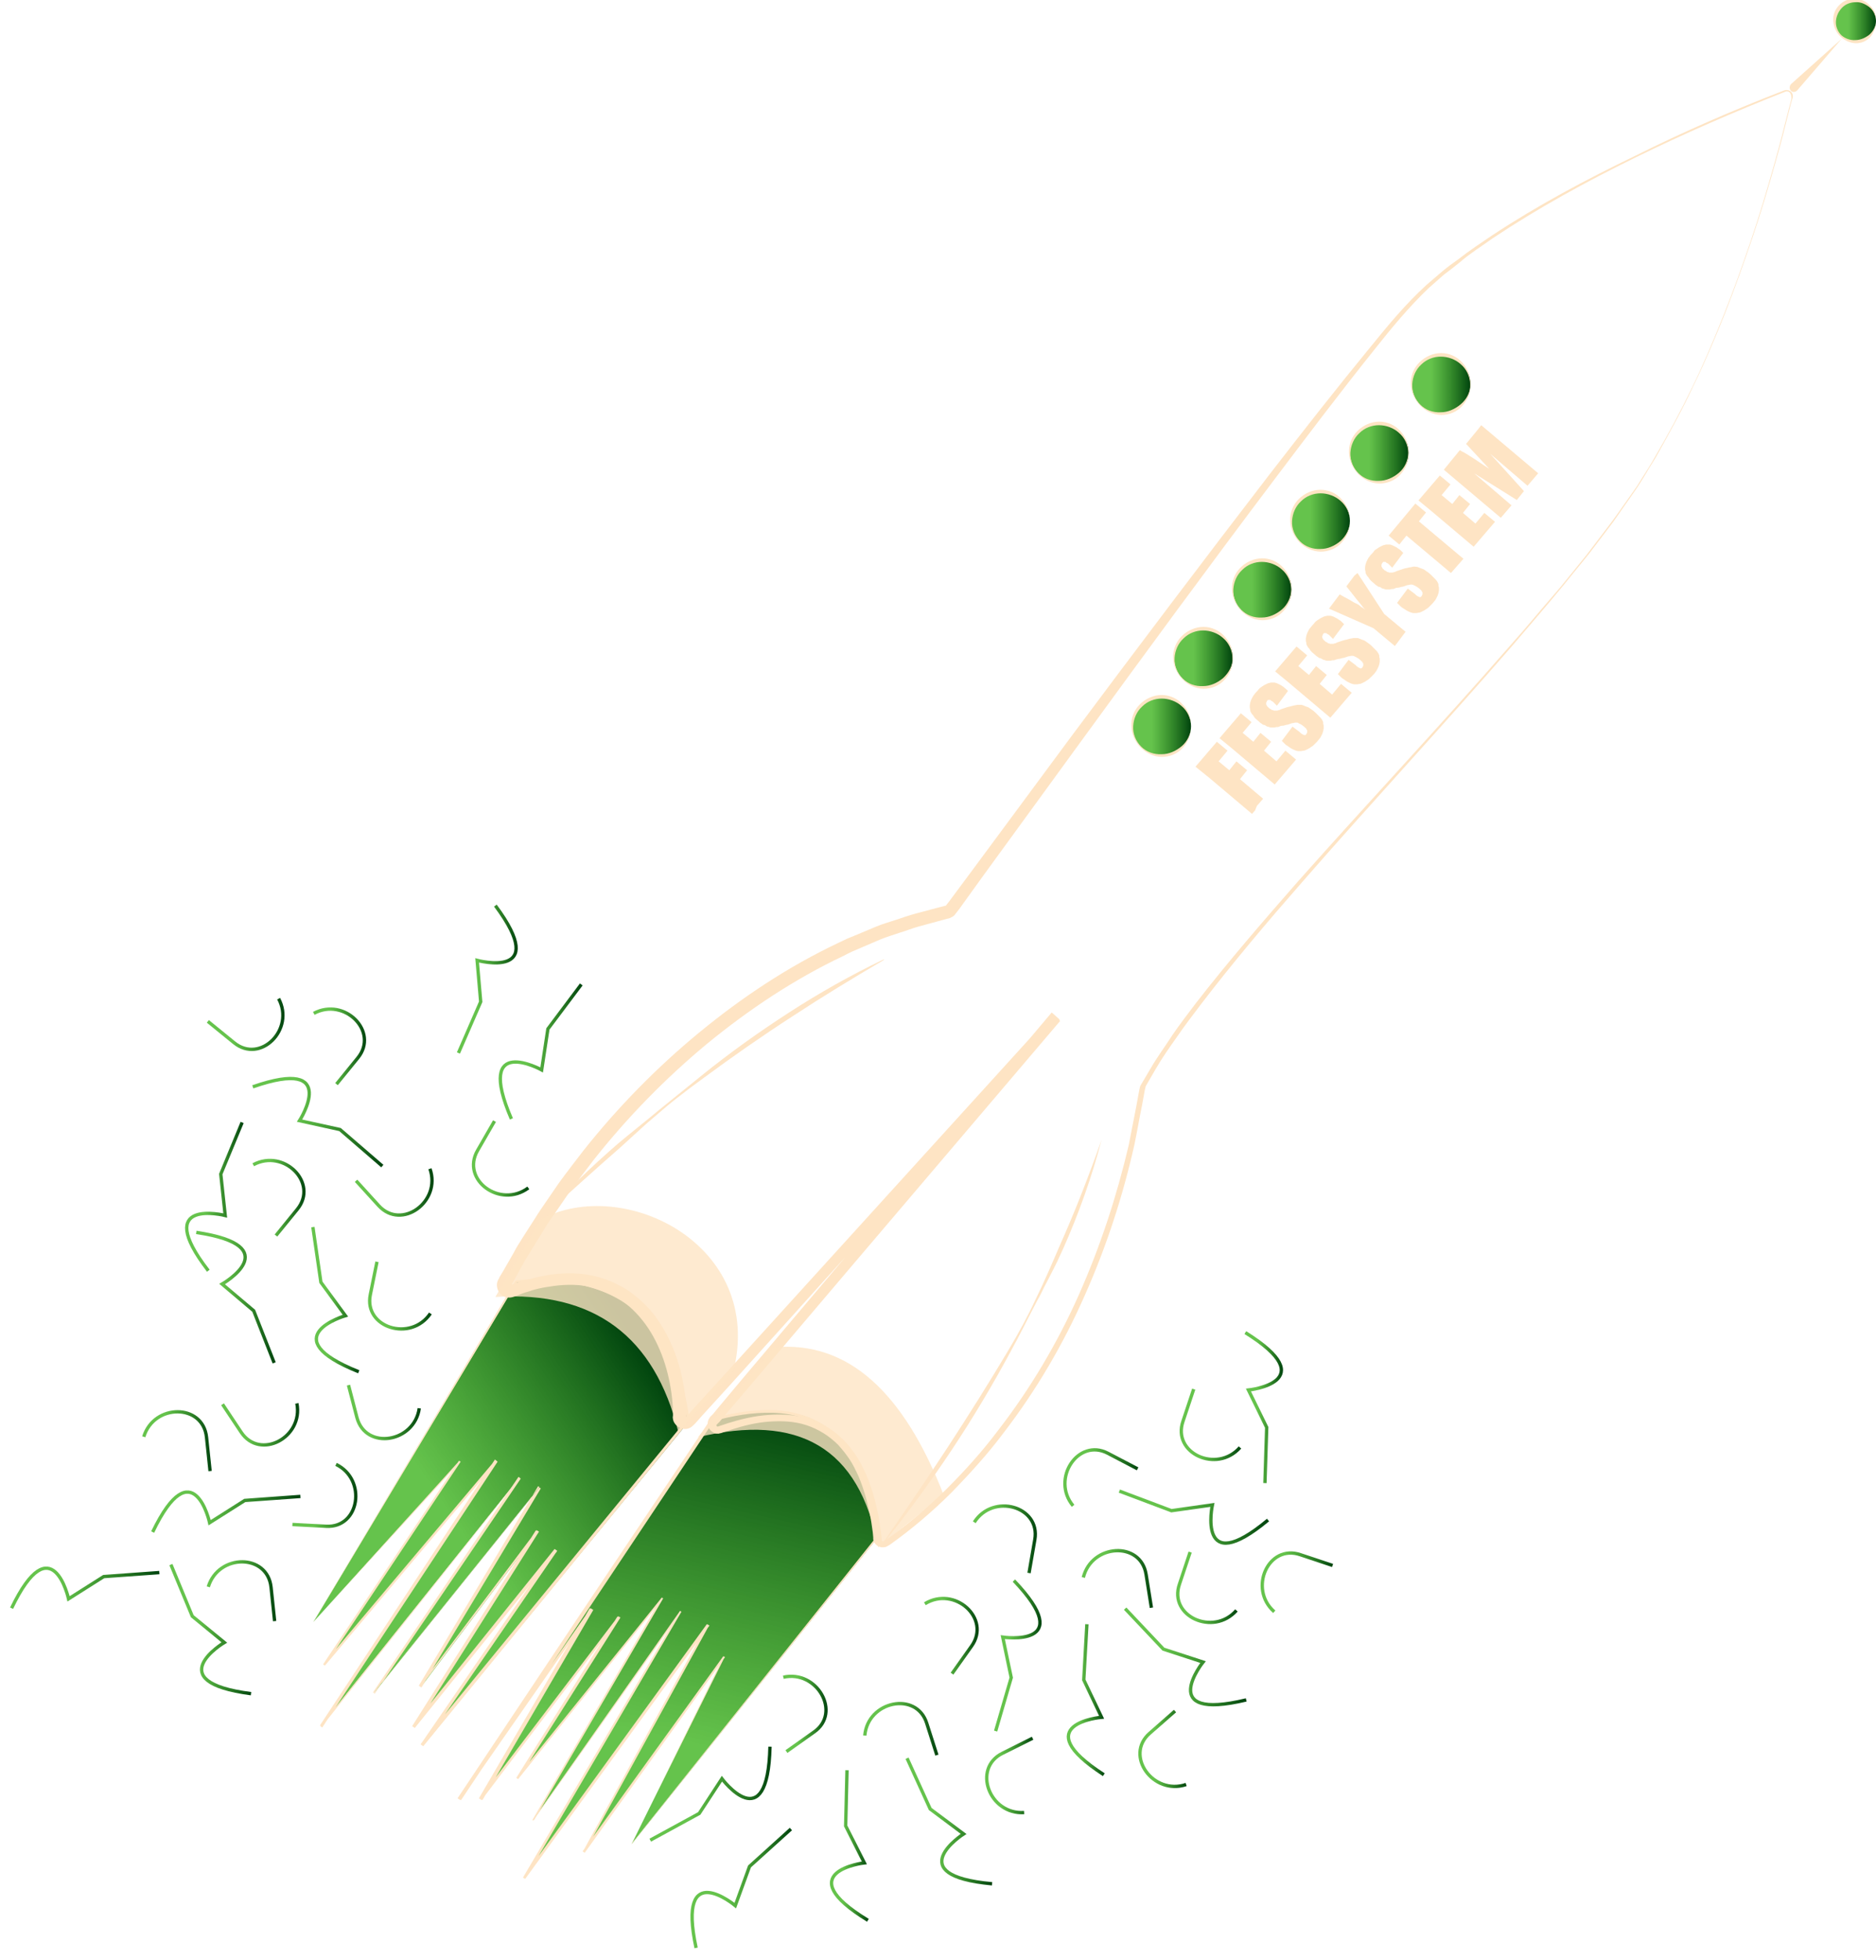 <?xml version="1.0" encoding="utf-8"?>
<!-- Generator: Adobe Illustrator 24.0.1, SVG Export Plug-In . SVG Version: 6.00 Build 0)  -->
<svg version="1.1" xmlns="http://www.w3.org/2000/svg" xmlns:xlink="http://www.w3.org/1999/xlink" x="0px" y="0px"
	 viewBox="0 0 421.5 440.2" style="enable-background:new 0 0 421.5 440.2;" xml:space="preserve">
<style type="text/css">
	.st0{fill:url(#SVGID_1_);}
	.st1{fill:#FEE4C4;}
	.st2{fill:url(#SVGID_2_);}
	.st3{opacity:0.8;fill:#FEE4C4;}
	.st4{fill:url(#SVGID_3_);}
	.st5{fill:url(#SVGID_4_);}
	.st6{fill:url(#SVGID_5_);}
	.st7{fill:url(#SVGID_6_);}
	.st8{fill:url(#SVGID_7_);}
	.st9{fill:url(#SVGID_8_);}
	.st10{fill:none;stroke:url(#SVGID_9_);stroke-width:0.75;stroke-miterlimit:10;}
	.st11{fill:none;stroke:url(#SVGID_10_);stroke-width:0.75;stroke-miterlimit:10;}
	.st12{fill:none;stroke:url(#SVGID_11_);stroke-width:0.75;stroke-miterlimit:10;}
	.st13{fill:none;stroke:url(#SVGID_12_);stroke-width:0.75;stroke-miterlimit:10;}
	.st14{fill:none;stroke:url(#SVGID_13_);stroke-width:0.75;stroke-miterlimit:10;}
	.st15{fill:none;stroke:url(#SVGID_14_);stroke-width:0.75;stroke-miterlimit:10;}
	.st16{fill:none;stroke:url(#SVGID_15_);stroke-width:0.75;stroke-miterlimit:10;}
	.st17{fill:none;stroke:url(#SVGID_16_);stroke-width:0.75;stroke-miterlimit:10;}
	.st18{fill:none;stroke:url(#SVGID_17_);stroke-width:0.75;stroke-miterlimit:10;}
	.st19{fill:none;stroke:url(#SVGID_18_);stroke-width:0.75;stroke-miterlimit:10;}
	.st20{fill:none;stroke:url(#SVGID_19_);stroke-width:0.75;stroke-miterlimit:10;}
	.st21{fill:none;stroke:url(#SVGID_20_);stroke-width:0.75;stroke-miterlimit:10;}
	.st22{fill:none;stroke:url(#SVGID_21_);stroke-width:0.75;stroke-miterlimit:10;}
	.st23{fill:none;stroke:url(#SVGID_22_);stroke-width:0.75;stroke-miterlimit:10;}
	.st24{fill:none;stroke:url(#SVGID_23_);stroke-width:0.75;stroke-miterlimit:10;}
	.st25{fill:none;stroke:url(#SVGID_24_);stroke-width:0.75;stroke-miterlimit:10;}
	.st26{fill:none;stroke:url(#SVGID_25_);stroke-width:0.75;stroke-miterlimit:10;}
	.st27{fill:none;stroke:url(#SVGID_26_);stroke-width:0.75;stroke-miterlimit:10;}
	.st28{fill:none;stroke:url(#SVGID_27_);stroke-width:0.75;stroke-miterlimit:10;}
	.st29{fill:none;stroke:url(#SVGID_28_);stroke-width:0.75;stroke-miterlimit:10;}
	.st30{fill:none;stroke:url(#SVGID_29_);stroke-width:0.75;stroke-miterlimit:10;}
	.st31{fill:none;stroke:url(#SVGID_30_);stroke-width:0.75;stroke-miterlimit:10;}
	.st32{fill:none;stroke:url(#SVGID_31_);stroke-width:0.75;stroke-miterlimit:10;}
	.st33{fill:none;stroke:url(#SVGID_32_);stroke-width:0.75;stroke-miterlimit:10;}
	.st34{fill:none;stroke:url(#SVGID_33_);stroke-width:0.75;stroke-miterlimit:10;}
	.st35{fill:none;stroke:url(#SVGID_34_);stroke-width:0.75;stroke-miterlimit:10;}
	.st36{fill:none;stroke:url(#SVGID_35_);stroke-width:0.75;stroke-miterlimit:10;}
	.st37{fill:none;stroke:url(#SVGID_36_);stroke-width:0.75;stroke-miterlimit:10;}
	.st38{fill:none;stroke:url(#SVGID_37_);stroke-width:0.75;stroke-miterlimit:10;}
	.st39{fill:none;stroke:url(#SVGID_38_);stroke-width:0.75;stroke-miterlimit:10;}
	.st40{fill:none;stroke:url(#SVGID_39_);stroke-width:0.75;stroke-miterlimit:10;}
	.st41{fill:none;stroke:url(#SVGID_40_);stroke-width:0.75;stroke-miterlimit:10;}
	.st42{fill:none;stroke:url(#SVGID_41_);stroke-width:0.75;stroke-miterlimit:10;}
	.st43{fill:none;stroke:url(#SVGID_42_);stroke-width:0.75;stroke-miterlimit:10;}
	.st44{fill:none;stroke:url(#SVGID_43_);stroke-width:0.75;stroke-miterlimit:10;}
	.st45{fill:none;stroke:url(#SVGID_44_);stroke-width:0.75;stroke-miterlimit:10;}
	.st46{fill:none;stroke:url(#SVGID_45_);stroke-width:0.75;stroke-miterlimit:10;}
	.st47{fill:none;stroke:url(#SVGID_46_);stroke-width:0.75;stroke-miterlimit:10;}
	.st48{fill:none;stroke:url(#SVGID_47_);stroke-width:0.75;stroke-miterlimit:10;}
	.st49{fill:none;stroke:url(#SVGID_48_);stroke-width:0.75;stroke-miterlimit:10;}
	.st50{fill:url(#SVGID_49_);}
	.st51{display:none;}
</style>
<g id="Layer_1">
	<g>
		<linearGradient id="SVGID_1_" gradientUnits="userSpaceOnUse" x1="138.477" y1="426.563" x2="163.842" y2="314.27">
			<stop  offset="0.323" style="stop-color:#24AA00;stop-opacity:0.7"/>
			<stop  offset="0.803" style="stop-color:#0B620A;stop-opacity:0.913"/>
			<stop  offset="1" style="stop-color:#00430E"/>
		</linearGradient>
		<path class="st0" d="M141.9,414.2l20.8-42.1L131.2,416l27.9-51l-41.4,56.9l35.2-59.9l-33.1,46.8l29-49.8l-32.4,40.3l22.8-36.2
			l-31,40.9l24.9-42.7l-29.7,42.7l56.8-85.2c26.1-7.2,34.2,6.8,37,26.5L141.9,414.2z"/>
		<path class="st1" d="M141.9,414.2l20.7-42.2l0.3,0.2l-31.5,43.9l-0.4-0.3l27.9-51l0.5,0.3L118,422l-0.5-0.3l35.2-59.8l0.3,0.2
			l-33.2,46.8l-0.2-0.1l28.9-49.8l0.3,0.2l-32.4,40.4l-0.4-0.3l22.7-36.2l0.5,0.3l-31,40.9l-0.6-0.4l24.9-42.7l0.6,0.4l-29.7,42.7
			l-0.6-0.4l28.4-42.6l28.5-42.6l0.1-0.1l0.1,0c4.4-1.2,8.9-2,13.5-1.9c4.6,0.1,9.2,1.4,12.9,4.2c3.6,2.8,6.1,6.9,7.7,11.2
			c1.6,4.3,2.5,8.8,3.2,13.2l0,0.1l-0.1,0.1L141.9,414.2z M141.9,414.1l55-68.9l0,0.2c-0.7-4.5-1.6-8.9-3.2-13.1
			c-1.6-4.2-4-8.2-7.6-10.9c-3.6-2.7-8.1-4-12.6-4.1c-4.5-0.1-9,0.7-13.3,1.9l0.2-0.1L132,361.7l-28.4,42.6l-0.6-0.4l29.7-42.7
			l0.6,0.4l-24.9,42.7l-0.6-0.4l31.1-40.9l0.5,0.3l-22.8,36.1l-0.4-0.3l32.5-40.3l0.3,0.2l-29,49.8l-0.2-0.1l33-46.9l0.3,0.2
			L118,422l-0.5-0.3l41.3-56.9l0.5,0.3l-28,51l-0.4-0.3l31.6-43.8l0.3,0.2L141.9,414.1z"/>
	</g>
	<g>
		<linearGradient id="SVGID_2_" gradientUnits="userSpaceOnUse" x1="79.306" y1="357.427" x2="149.274" y2="310.505">
			<stop  offset="0.323" style="stop-color:#24AA00;stop-opacity:0.7"/>
			<stop  offset="0.803" style="stop-color:#0B620A;stop-opacity:0.913"/>
			<stop  offset="1" style="stop-color:#00430E"/>
		</linearGradient>
		<path class="st2" d="M70.4,364.3l32.8-36l-30.5,45.7l38.7-45.9l-39.4,59.7l44.6-55.8L84,380.3l37.2-46.2l-26.7,44.9l26.4-35
			l-27.8,44l31.9-39.6l-30,43.7l59.8-72.9c-3-24.9-18.7-33.3-38.7-31.2L70.4,364.3z"/>
		<g>
			<path class="st1" d="M70.5,364.2l32.7-36.1l0.3,0.2L73,374.1l-0.4-0.3l38.7-45.9l0.5,0.4l-39.4,59.7l-0.4-0.3l44.7-55.8l0.3,0.2
				l-32.8,48.3l-0.2-0.1l37.2-46.2l0.3,0.2L94.7,379l-0.4-0.3l26.3-35l0.5,0.3l-27.8,44l-0.6-0.4l31.9-39.7l0.6,0.4l-30,43.7
				l-0.6-0.4l59.8-72.9l-0.1,0.2c-0.6-4.6-1.7-9.2-3.5-13.5c-1.9-4.3-4.6-8.2-8.2-11.1c-3.6-3-8-4.9-12.6-5.8c-4.6-0.9-9.3-1-14-0.5
				l0.2-0.1L70.5,364.2z M70.4,364.3l45.4-76.6l0.1-0.1l0.1,0c4.7-0.5,9.5-0.5,14.1,0.5c4.6,0.9,9.1,2.9,12.8,5.9
				c3.7,3,6.5,7,8.4,11.3c1.9,4.3,3,9,3.6,13.7l0,0.1l-0.1,0.1l-59.7,73l-0.6-0.4l30-43.7l0.6,0.4l-31.9,39.6l-0.6-0.4l27.8-44
				l0.5,0.3l-26.4,34.9l-0.4-0.3l26.8-44.8l0.3,0.2l-37.2,46.2l-0.2-0.1l32.7-48.4l0.3,0.2l-44.5,55.9l-0.4-0.3l39.3-59.7l0.5,0.4
				L73,374.1l-0.4-0.3l30.5-45.7l0.3,0.2L70.4,364.3z"/>
		</g>
	</g>
	<g>
		<path class="st1" d="M400.9,20.3c0.8-0.3,1.8,0.2,1.9,1.1c0.1,0.4-0.1,0.8-0.2,1.1l-0.3,1.1l-1.1,4.3c-0.7,2.9-1.5,5.8-2.3,8.6
			c-1.6,5.7-3.3,11.4-5.2,17c-1.9,5.6-3.9,11.2-6.1,16.8c-2.2,5.5-4.5,11-7.1,16.3c-2.5,5.4-5.4,10.6-8.3,15.8
			c-0.7,1.3-1.6,2.5-2.3,3.8c-0.8,1.3-1.5,2.5-2.4,3.8c-1.7,2.4-3.4,4.9-5.1,7.3l-5.4,7.1l-5.6,6.9c-1.9,2.3-3.8,4.6-5.7,6.8
			l-2.9,3.4l-2.9,3.4c-15.6,18-31.8,35.4-47.4,53.3c-7.8,8.9-15.5,18-22.7,27.4c-1.8,2.4-3.6,4.7-5.3,7.2c-1.7,2.4-3.4,4.8-4.9,7.4
			l-2.2,3.8c0,0.1-0.1,0.5-0.2,0.9l-0.2,1.1l-0.4,2.2c-0.6,2.9-1.1,5.9-1.7,8.8c-2.6,11.6-6.3,23-11.2,34
			c-4.8,10.9-10.9,21.3-18.2,30.8c-3.6,4.8-7.6,9.2-11.8,13.5c-4.2,4.2-8.8,8.1-13.7,11.6l-0.5,0.3c-0.3,0.2-0.6,0.3-0.9,0.3
			c-0.6,0.1-1.3-0.1-1.8-0.6c-0.2-0.2-0.4-0.5-0.5-0.8c-0.1-0.2-0.1-0.3-0.1-0.5l0-0.3l-0.1-1.1c-0.2-1.5-0.4-2.9-0.7-4.3
			c-0.6-2.9-1.4-5.7-2.5-8.3c-0.6-1.3-1.2-2.6-2-3.8c-0.8-1.2-1.7-2.3-2.6-3.3c-2-2-4.4-3.5-7.1-4.4c-2.7-0.9-5.6-1-8.4-0.8
			c-2.9,0.2-5.7,0.9-8.5,1.8l-2.1,0.7l-0.3,0.1c-0.2,0-0.3,0.1-0.5,0.1c-0.3,0-0.7,0-1-0.2c-0.6-0.3-1.1-0.8-1.3-1.4
			c-0.2-0.6-0.1-1.4,0.3-1.9l0.1-0.2l0.1-0.1l0.2-0.2l0.4-0.4l1.4-1.7l5.7-6.8l23-27.2l46-54.5l1.8,1.6l-49.4,54.7l-24.7,27.4
			l-6.2,6.8l-1.5,1.7l-0.4,0.4c-0.2,0.2-0.5,0.5-0.9,0.7c-0.8,0.4-1.7,0.3-2.4-0.1c-0.7-0.4-1.3-1.1-1.4-1.9c-0.1-0.5,0-0.5,0-0.8
			l0-0.6c0-0.7-0.1-1.5-0.1-2.2c-0.5-5.9-2.2-11.8-5.4-16.7c-1.6-2.4-3.6-4.6-5.9-6.2c-1.2-0.8-2.4-1.5-3.7-2.1
			c-1.3-0.5-2.7-1-4.1-1.2c-2.8-0.5-5.8-0.4-8.7,0.1c-0.7,0.1-1.4,0.2-2.2,0.4c-0.7,0.2-1.4,0.3-2.1,0.6c-0.7,0.2-1.4,0.4-2.1,0.7
			l-1,0.4l-0.6,0.2c-0.4,0.1-0.8,0.2-1.3,0.1c-0.9-0.1-1.6-0.7-2-1.4c-0.4-0.7-0.5-1.7-0.1-2.5c0-0.1,0.1-0.2,0.1-0.2l0.1-0.1
			l0.1-0.3l0.3-0.5l0.6-1l2.3-4c0.7-1.4,1.6-2.7,2.4-4l2.5-3.9c0.8-1.3,1.7-2.6,2.6-3.9l2.6-3.8c1.8-2.5,3.7-4.9,5.6-7.4
			c7.7-9.7,16.4-18.6,26-26.5c9.6-7.9,20-14.8,31.2-20.1c0.7-0.3,1.4-0.7,2.1-1l2.2-0.9l4.3-1.8c1.4-0.6,2.9-1,4.4-1.5
			c1.5-0.5,2.9-1,4.4-1.4l4.5-1.2l2.3-0.6l0.1,0c0,0,0,0,0,0c0,0,0,0,0,0c0,0,0,0,0,0c0,0,0,0,0-0.1l0.7-0.9l5.5-7.4l21.9-29.6
			c14.7-19.7,29.5-39.3,44.5-58.8c7.5-9.7,15.1-19.4,22.9-28.9c3.9-4.8,7.8-9.5,12.4-13.7l3.5-3c1.2-1,2.4-1.9,3.7-2.8
			c2.4-1.9,5-3.6,7.5-5.3c10.3-6.8,21.2-12.6,32.2-17.9C378.2,29.6,389.5,24.7,400.9,20.3z M401.1,20.6
			c-11.4,4.5-22.7,9.4-33.7,14.8c-11,5.4-21.8,11.3-32,18.1c-2.5,1.8-5.1,3.4-7.4,5.4c-1.2,1-2.4,1.9-3.6,2.8l-3.4,3
			c-4.4,4.2-8.3,8.9-12.1,13.7c-7.7,9.6-15.1,19.4-22.5,29.2c-14.8,19.6-29.3,39.4-43.8,59.3l-21.7,29.8l-5.4,7.5l-0.7,0.9
			c0,0-0.2,0.2-0.3,0.4c-0.1,0.1-0.3,0.3-0.5,0.4c-0.2,0.1-0.4,0.2-0.6,0.3c-0.1,0-0.2,0.1-0.3,0.1l-0.1,0l-2.2,0.6l-4.4,1.2
			c-1.5,0.4-2.9,1-4.3,1.4c-1.4,0.5-2.9,0.9-4.3,1.5l-4.2,1.8l-2.1,0.9c-0.7,0.3-1.4,0.7-2,1c-11,5.2-21.2,12-30.6,19.7
			c-9.4,7.8-17.9,16.5-25.5,26.1c-1.8,2.4-3.7,4.8-5.5,7.3l-2.6,3.8c-0.9,1.3-1.8,2.5-2.6,3.8l-2.4,3.9c-0.8,1.3-1.6,2.6-2.4,3.9
			l-2.2,4l-1.1,1.9c0-0.1,0-0.2,0-0.2c0,0-0.1-0.1-0.2-0.1c0,0-0.1,0-0.1,0c0,0,0,0,0.1,0l0.1-0.1l0.3-0.1l1.1-0.4
			c0.7-0.3,1.5-0.5,2.3-0.7c0.8-0.2,1.5-0.4,2.3-0.6c0.8-0.2,1.6-0.3,2.4-0.5c3.2-0.5,6.4-0.6,9.7,0c1.6,0.3,3.2,0.8,4.7,1.4
			c1.5,0.7,3,1.4,4.3,2.4c2.7,1.9,5,4.3,6.7,7c3.5,5.4,5.3,11.7,5.8,18c0.1,0.8,0.1,1.6,0.1,2.4l0,1c0,0-0.1-0.1-0.1-0.1
			c0,0-0.1,0-0.2,0c0,0-0.1,0.1,0,0l0.4-0.4l1.5-1.7l6.2-6.8l24.8-27.3l49.6-54.6l1.8,1.6l-46.2,54.3l-23.1,27.2l-5.8,6.8l-1.4,1.7
			l-0.4,0.4l-0.2,0.2l-0.1,0.1l0,0c-0.1,0.1,0,0.1,0,0.2c0,0.1,0.1,0.2,0.2,0.2c0,0,0,0,0.1,0c0,0,0.1,0,0.3-0.1l2.1-0.7
			c2.9-0.9,5.9-1.6,8.9-1.8c3-0.2,6.2-0.1,9.2,0.9c3,0.9,5.7,2.6,7.9,4.9c1.1,1.1,2,2.4,2.9,3.7c0.8,1.3,1.5,2.7,2.1,4.1
			c1.2,2.8,2,5.7,2.6,8.7c0.3,1.5,0.5,3,0.7,4.5l0.1,1.1c0,0.1,0,0.2,0,0.2c0,0,0,0.1,0,0.1c0,0,0,0.1,0.1,0.1
			c0.1,0.1,0.2,0.1,0.3,0.1c0,0,0.1,0,0.1-0.1l0.5-0.3c4.8-3.3,9.3-7.2,13.5-11.3c4.2-4.2,8.1-8.5,11.7-13.3
			c7.2-9.3,13.3-19.6,18.1-30.4c4.8-10.8,8.5-22.1,11.2-33.6c0.6-2.9,1.1-5.8,1.7-8.7l0.4-2.2l0.2-1.1c0.1-0.4,0.1-0.7,0.3-1.3
			l2.3-3.9c1.5-2.6,3.3-5,4.9-7.5c1.7-2.5,3.5-4.8,5.3-7.2c7.3-9.4,15.1-18.4,22.9-27.3c15.8-17.8,32.1-35.1,47.7-53l2.9-3.3
			l2.9-3.4c1.9-2.3,3.9-4.5,5.8-6.8l5.6-6.9l5.4-7.1c1.8-2.4,3.4-4.8,5.2-7.3c0.9-1.2,1.6-2.5,2.4-3.7c0.8-1.3,1.6-2.5,2.3-3.8
			c3-5.1,5.8-10.3,8.4-15.7c2.6-5.3,4.9-10.8,7.1-16.3c2.2-5.5,4.2-11.1,6.1-16.7c1.9-5.6,3.6-11.3,5.2-17c0.8-2.9,1.6-5.7,2.3-8.6
			l1.1-4.3l0.3-1.1c0.1-0.4,0.2-0.7,0.2-1C402.5,20.7,401.7,20.3,401.1,20.6z"/>
	</g>
	<path class="st3" d="M121.4,273.9c18.8-10,50.4,5.7,43.4,34l-12.4,13.7c-5.3-21.4-18.9-31.7-41.1-30.3L121.4,273.9z"/>
	<path class="st3" d="M156.8,322.8l17.1-20.2c16.8-1.5,29.2,10.3,38.1,33.1l-14.7,11.8C193.1,324.9,179.2,317.4,156.8,322.8z"/>
	<g>
		<g>
			<linearGradient id="SVGID_3_" gradientUnits="userSpaceOnUse" x1="290.135" y1="117.044" x2="303.294" y2="117.044">
				<stop  offset="0.323" style="stop-color:#24AA00;stop-opacity:0.7"/>
				<stop  offset="0.803" style="stop-color:#0B620A;stop-opacity:0.913"/>
				<stop  offset="1" style="stop-color:#00430E"/>
			</linearGradient>
			<circle class="st4" cx="296.7" cy="117" r="6.6"/>
			<path class="st1" d="M303.3,117c0,1.7-0.6,3.5-1.8,4.8c-1.2,1.4-3,2.1-4.8,2.1c-3.7-0.1-6.7-3.3-6.8-6.9
				c-0.1-1.8,0.6-3.6,1.9-4.9c1.3-1.3,3.1-2.1,4.9-2.1c1.8,0,3.6,0.8,4.8,2.2C302.7,113.6,303.3,115.3,303.3,117z M303.3,117
				c0-1.7-0.8-3.4-2.1-4.5c-1.2-1.1-2.9-1.7-4.5-1.7c-1.6,0-3.2,0.6-4.4,1.8c-1.2,1.1-1.9,2.7-2,4.4c-0.1,1.7,0.6,3.4,1.8,4.6
				c1.2,1.2,2.9,1.8,4.6,1.7c1.6,0,3.2-0.7,4.5-1.8C302.4,120.4,303.3,118.8,303.3,117z"/>
		</g>
		<g>
			<linearGradient id="SVGID_4_" gradientUnits="userSpaceOnUse" x1="317.214" y1="86.329" x2="330.373" y2="86.329">
				<stop  offset="0.323" style="stop-color:#24AA00;stop-opacity:0.7"/>
				<stop  offset="0.803" style="stop-color:#0B620A;stop-opacity:0.913"/>
				<stop  offset="1" style="stop-color:#00430E"/>
			</linearGradient>
			<circle class="st5" cx="323.8" cy="86.3" r="6.6"/>
			<path class="st1" d="M330.4,86.3c0,1.7-0.6,3.5-1.8,4.8c-1.2,1.4-3,2.1-4.8,2.1c-3.7-0.1-6.7-3.3-6.8-6.9
				c-0.1-1.8,0.6-3.6,1.9-4.9c1.3-1.3,3.1-2.1,4.9-2.1c1.8,0,3.6,0.8,4.8,2.2C329.8,82.8,330.4,84.6,330.4,86.3z M330.3,86.3
				c0-1.7-0.8-3.4-2.1-4.5c-1.2-1.1-2.9-1.7-4.5-1.7c-1.6,0-3.2,0.6-4.4,1.8c-1.2,1.1-1.9,2.7-2,4.4c-0.1,1.7,0.6,3.4,1.8,4.6
				c1.2,1.2,2.9,1.8,4.6,1.7c1.6,0,3.2-0.7,4.5-1.8C329.5,89.7,330.4,88.1,330.3,86.3z"/>
		</g>
		<g>
			<linearGradient id="SVGID_5_" gradientUnits="userSpaceOnUse" x1="263.818" y1="147.759" x2="276.976" y2="147.759">
				<stop  offset="0.323" style="stop-color:#24AA00;stop-opacity:0.7"/>
				<stop  offset="0.803" style="stop-color:#0B620A;stop-opacity:0.913"/>
				<stop  offset="1" style="stop-color:#00430E"/>
			</linearGradient>
			<circle class="st6" cx="270.4" cy="147.8" r="6.6"/>
			<path class="st1" d="M277,147.8c0,1.7-0.6,3.5-1.8,4.8c-1.2,1.4-3,2.1-4.8,2.1c-3.7-0.1-6.7-3.3-6.8-6.9
				c-0.1-1.8,0.6-3.6,1.9-4.9c1.3-1.3,3.1-2.1,4.9-2.1c1.8,0,3.6,0.8,4.8,2.2C276.4,144.3,277,146,277,147.8z M276.9,147.8
				c0-1.7-0.8-3.4-2.1-4.5c-1.2-1.1-2.9-1.7-4.5-1.7c-1.6,0-3.2,0.6-4.4,1.8c-1.2,1.1-1.9,2.7-2,4.4c-0.1,1.7,0.6,3.4,1.8,4.6
				c1.2,1.2,2.9,1.8,4.6,1.7c1.6,0,3.2-0.7,4.5-1.8C276.1,151.1,277,149.5,276.9,147.8z"/>
		</g>
		<g>
			<linearGradient id="SVGID_6_" gradientUnits="userSpaceOnUse" x1="303.294" y1="101.686" x2="316.453" y2="101.686">
				<stop  offset="0.323" style="stop-color:#24AA00;stop-opacity:0.7"/>
				<stop  offset="0.803" style="stop-color:#0B620A;stop-opacity:0.913"/>
				<stop  offset="1" style="stop-color:#00430E"/>
			</linearGradient>
			<circle class="st7" cx="309.9" cy="101.7" r="6.6"/>
			<path class="st1" d="M316.5,101.7c0,1.7-0.6,3.5-1.8,4.8c-1.2,1.4-3,2.1-4.8,2.1c-3.7-0.1-6.7-3.3-6.8-6.9
				c-0.1-1.8,0.6-3.6,1.9-4.9c1.3-1.3,3.1-2.1,4.9-2.1c1.8,0,3.6,0.8,4.8,2.2C315.9,98.2,316.5,100,316.5,101.7z M316.4,101.7
				c0-1.7-0.8-3.4-2.1-4.5c-1.2-1.1-2.9-1.7-4.5-1.7c-1.6,0-3.2,0.6-4.4,1.8c-1.2,1.1-1.9,2.7-2,4.4c-0.1,1.7,0.6,3.4,1.8,4.6
				c1.2,1.2,2.9,1.8,4.6,1.7c1.6,0,3.2-0.7,4.5-1.8C315.6,105.1,316.4,103.4,316.4,101.7z"/>
		</g>
		<g>
			<linearGradient id="SVGID_7_" gradientUnits="userSpaceOnUse" x1="276.976" y1="132.401" x2="290.135" y2="132.401">
				<stop  offset="0.323" style="stop-color:#24AA00;stop-opacity:0.7"/>
				<stop  offset="0.803" style="stop-color:#0B620A;stop-opacity:0.913"/>
				<stop  offset="1" style="stop-color:#00430E"/>
			</linearGradient>
			<circle class="st8" cx="283.6" cy="132.4" r="6.6"/>
			<path class="st1" d="M290.2,132.4c0,1.7-0.6,3.5-1.8,4.8c-1.2,1.4-3,2.1-4.8,2.1c-3.7-0.1-6.7-3.3-6.8-6.9
				c-0.1-1.8,0.6-3.6,1.9-4.9c1.3-1.3,3.1-2.1,4.9-2.1c1.8,0,3.6,0.8,4.8,2.2C289.6,128.9,290.2,130.7,290.2,132.4z M290.1,132.4
				c0-1.7-0.8-3.4-2.1-4.5c-1.2-1.1-2.9-1.7-4.5-1.7c-1.6,0-3.2,0.6-4.4,1.8c-1.2,1.1-1.9,2.7-2,4.4c-0.1,1.7,0.6,3.4,1.8,4.6
				c1.2,1.2,2.9,1.8,4.6,1.7c1.6,0,3.2-0.7,4.5-1.8C289.3,135.8,290.1,134.1,290.1,132.4z"/>
		</g>
		<g>
			<linearGradient id="SVGID_8_" gradientUnits="userSpaceOnUse" x1="254.448" y1="163.117" x2="267.607" y2="163.117">
				<stop  offset="0.323" style="stop-color:#24AA00;stop-opacity:0.7"/>
				<stop  offset="0.803" style="stop-color:#0B620A;stop-opacity:0.913"/>
				<stop  offset="1" style="stop-color:#00430E"/>
			</linearGradient>
			<circle class="st9" cx="261" cy="163.1" r="6.6"/>
			<path class="st1" d="M267.6,163.1c0,1.7-0.6,3.5-1.8,4.8c-1.2,1.4-3,2.1-4.8,2.1c-3.7-0.1-6.7-3.3-6.8-6.9
				c-0.1-1.8,0.6-3.6,1.9-4.9c1.3-1.3,3.1-2.1,4.9-2.1c1.8,0,3.6,0.8,4.8,2.2C267.1,159.6,267.6,161.4,267.6,163.1z M267.6,163.1
				c0-1.7-0.8-3.4-2.1-4.5c-1.2-1.1-2.9-1.7-4.5-1.7c-1.6,0-3.2,0.6-4.4,1.8c-1.2,1.1-1.9,2.7-2,4.4c-0.1,1.7,0.6,3.4,1.8,4.6
				c1.2,1.2,2.9,1.8,4.6,1.7c1.6,0,3.2-0.7,4.5-1.8C266.8,166.5,267.6,164.8,267.6,163.1z"/>
		</g>
	</g>
	<g>
		<path class="st1" d="M268.6,172.2l1.2-1.4l1.2-1.4l1.2-1.4l1.2-1.4l0.6,0.5l0.6,0.5l0.6,0.5l0.6,0.5l-0.5,0.6l-0.5,0.6l-0.5,0.6
			l-0.5,0.6l0.6,0.5l0.6,0.5l0.6,0.5l0.6,0.5l0.4-0.5l0.4-0.5l0.4-0.5l0.4-0.5l0.6,0.5l0.6,0.5l0.6,0.5l0.6,0.5l-0.4,0.5l-0.4,0.5
			l-0.4,0.5l-0.4,0.5l1.3,1.1l1.3,1.1l1.3,1.1l1.3,1.1l-0.7,0.8l-0.7,0.8L282,182l-0.7,0.8l-3.2-2.7l-3.2-2.7l-3.2-2.7L268.6,172.2z
			"/>
		<path class="st1" d="M274,165.8l1.2-1.4l1.2-1.4l1.2-1.4l1.2-1.4l0.6,0.5l0.6,0.5l0.6,0.5l0.6,0.5l-0.5,0.6l-0.5,0.6l-0.5,0.6
			l-0.5,0.6l0.6,0.5l0.6,0.5l0.6,0.5l0.6,0.5l0.4-0.5l0.4-0.5l0.4-0.5l0.4-0.5l0.6,0.5l0.6,0.5l0.6,0.5l0.6,0.5l-0.4,0.5l-0.4,0.5
			l-0.4,0.5l-0.4,0.5l0.7,0.6l0.7,0.6l0.7,0.6l0.7,0.6l0.5-0.6l0.5-0.6l0.5-0.6l0.5-0.6l0.6,0.5l0.6,0.5l0.6,0.5l0.6,0.5l-1.2,1.4
			l-1.2,1.4l-1.2,1.4l-1.2,1.4l-3.2-2.7l-3.2-2.7l-3.2-2.7L274,165.8z"/>
		<path class="st1" d="M289.3,155.3l-0.6,0.8l-0.6,0.8l-0.6,0.8l-0.6,0.8l-0.2-0.2l-0.2-0.2l-0.2-0.2l-0.2-0.2
			c-0.1-0.1-0.2-0.2-0.3-0.2c-0.1-0.1-0.2-0.1-0.3-0.2s-0.1-0.1-0.2-0.1s-0.1,0-0.2,0c0,0-0.1,0-0.1,0c0,0-0.1,0-0.1,0
			s-0.1,0-0.1,0.1c0,0-0.1,0.1-0.1,0.1c0,0-0.1,0.1-0.1,0.2c0,0.1,0,0.1-0.1,0.2s0,0.1,0,0.2c0,0.1,0,0.1,0,0.2c0,0.1,0,0.1,0.1,0.2
			c0,0.1,0.1,0.1,0.1,0.2s0.1,0.1,0.2,0.2c0.1,0.1,0.1,0.1,0.2,0.2c0.1,0.1,0.2,0.2,0.3,0.2c0.1,0.1,0.2,0.1,0.3,0.2
			s0.2,0.1,0.3,0.1c0.1,0,0.2,0.1,0.2,0.1c0.1,0,0.2,0,0.3,0c0.1,0,0.2,0,0.4,0s0.3-0.1,0.4-0.1c0.2,0,0.3-0.1,0.5-0.2
			c0.5-0.2,1-0.3,1.5-0.5c0.5-0.1,0.9-0.2,1.2-0.3s0.7-0.1,1-0.2c0.3,0,0.6,0,0.8,0c0.2,0,0.5,0.1,0.7,0.2c0.2,0.1,0.5,0.2,0.8,0.3
			s0.5,0.3,0.8,0.5c0.3,0.2,0.6,0.4,0.9,0.7c0.2,0.2,0.4,0.4,0.6,0.6c0.2,0.2,0.4,0.4,0.5,0.5s0.3,0.3,0.4,0.5
			c0.1,0.2,0.2,0.3,0.2,0.4c0.1,0.1,0.1,0.3,0.1,0.5c0,0.2,0.1,0.3,0.1,0.5s0,0.4,0,0.6c0,0.2-0.1,0.4-0.1,0.6
			c-0.1,0.2-0.1,0.4-0.2,0.6c-0.1,0.2-0.2,0.4-0.3,0.6s-0.2,0.4-0.4,0.6s-0.3,0.4-0.5,0.6c-0.2,0.2-0.4,0.4-0.6,0.6
			s-0.4,0.4-0.6,0.5s-0.4,0.3-0.6,0.4c-0.2,0.1-0.4,0.2-0.6,0.3c-0.2,0.1-0.4,0.2-0.6,0.2s-0.4,0.1-0.6,0.1s-0.4,0-0.6,0
			s-0.4-0.1-0.5-0.1c-0.2-0.1-0.3-0.1-0.5-0.2s-0.4-0.2-0.6-0.3s-0.4-0.3-0.6-0.4c-0.2-0.2-0.5-0.3-0.7-0.5l-0.2-0.2l-0.2-0.2
			l-0.2-0.2l-0.2-0.2l0.6-0.8l0.6-0.8l0.6-0.8l0.6-0.8l0.4,0.3l0.4,0.3l0.4,0.3l0.4,0.3c0.1,0.1,0.2,0.2,0.3,0.3
			c0.1,0.1,0.2,0.1,0.3,0.2s0.2,0.1,0.2,0.1c0.1,0,0.1,0,0.2,0.1c0.1,0,0.1,0,0.2,0s0.1,0,0.1,0s0.1-0.1,0.1-0.1s0.1-0.1,0.1-0.1
			c0-0.1,0.1-0.1,0.1-0.2c0-0.1,0.1-0.1,0.1-0.2s0-0.1,0-0.2c0-0.1,0-0.1,0-0.2c0-0.1,0-0.1-0.1-0.2s-0.1-0.1-0.1-0.2
			s-0.1-0.1-0.2-0.2s-0.1-0.1-0.2-0.2c-0.2-0.2-0.4-0.3-0.5-0.4s-0.3-0.2-0.5-0.3s-0.3-0.1-0.4-0.2s-0.2-0.1-0.3-0.1
			c-0.1,0-0.2,0-0.4,0s-0.3,0.1-0.5,0.1s-0.4,0.1-0.7,0.2c-0.3,0.1-0.5,0.2-0.8,0.2c-0.3,0.1-0.6,0.2-0.9,0.2s-0.5,0.1-0.7,0.2
			s-0.4,0.1-0.6,0.1s-0.3,0.1-0.4,0.1c-0.1,0-0.2,0-0.4,0c-0.1,0-0.3,0-0.4,0s-0.3,0-0.4-0.1c-0.1,0-0.3-0.1-0.4-0.1
			c-0.1,0-0.3-0.1-0.4-0.2s-0.3-0.2-0.5-0.2s-0.3-0.2-0.5-0.3c-0.2-0.1-0.3-0.2-0.5-0.4c-0.2-0.2-0.5-0.4-0.7-0.6
			c-0.2-0.2-0.4-0.4-0.5-0.6s-0.3-0.4-0.4-0.5c-0.1-0.2-0.2-0.3-0.3-0.5c-0.1-0.2-0.1-0.3-0.1-0.5c0-0.2-0.1-0.3-0.1-0.5
			s0-0.4,0-0.5c0-0.2,0.1-0.4,0.1-0.6c0.1-0.2,0.1-0.4,0.2-0.6c0.1-0.2,0.2-0.4,0.3-0.6s0.2-0.4,0.4-0.6c0.1-0.2,0.3-0.4,0.5-0.6
			c0.2-0.2,0.4-0.4,0.5-0.6c0.2-0.2,0.4-0.4,0.6-0.5s0.4-0.3,0.6-0.4c0.2-0.1,0.4-0.2,0.6-0.3c0.2-0.1,0.4-0.2,0.6-0.2
			c0.2-0.1,0.4-0.1,0.5-0.1s0.3,0,0.5,0c0.2,0,0.3,0,0.5,0.1c0.1,0,0.3,0.1,0.5,0.2s0.4,0.2,0.6,0.3s0.4,0.3,0.6,0.4
			c0.2,0.2,0.5,0.4,0.7,0.6l0.1,0.1l0.1,0.1l0.1,0.1L289.3,155.3z"/>
		<path class="st1" d="M286.5,150.8l1.2-1.4l1.2-1.4l1.2-1.4l1.2-1.4l0.6,0.5l0.6,0.5l0.6,0.5l0.6,0.5l-0.5,0.6l-0.5,0.6l-0.5,0.6
			l-0.5,0.6l0.6,0.5l0.6,0.5l0.6,0.5l0.6,0.5l0.4-0.5l0.4-0.5l0.4-0.5l0.4-0.5l0.6,0.5l0.6,0.5l0.6,0.5l0.6,0.5l-0.4,0.5l-0.4,0.5
			l-0.4,0.5l-0.4,0.5l0.7,0.6l0.7,0.6l0.7,0.6l0.7,0.6l0.5-0.6l0.5-0.6l0.5-0.6l0.5-0.6l0.6,0.5l0.6,0.5l0.6,0.5l0.6,0.5l-1.2,1.4
			l-1.2,1.4l-1.2,1.4l-1.2,1.4l-3.2-2.7l-3.2-2.7l-3.2-2.7L286.5,150.8z"/>
		<path class="st1" d="M301.9,140.3l-0.6,0.8l-0.6,0.8l-0.6,0.8l-0.6,0.8l-0.2-0.2l-0.2-0.2l-0.2-0.2l-0.2-0.2
			c-0.1-0.1-0.2-0.2-0.3-0.2c-0.1-0.1-0.2-0.1-0.3-0.2s-0.1-0.1-0.2-0.1c-0.1,0-0.1,0-0.2,0c0,0-0.1,0-0.1,0c0,0-0.1,0-0.1,0
			s-0.1,0-0.1,0.1c0,0-0.1,0.1-0.1,0.1c0,0-0.1,0.1-0.1,0.2s0,0.1-0.1,0.2s0,0.1,0,0.2c0,0.1,0,0.1,0,0.2c0,0.1,0,0.1,0.1,0.2
			c0,0.1,0.1,0.1,0.1,0.2s0.1,0.1,0.2,0.2c0.1,0.1,0.1,0.1,0.2,0.2c0.1,0.1,0.2,0.2,0.3,0.2s0.2,0.1,0.3,0.2s0.2,0.1,0.3,0.1
			c0.1,0,0.2,0.1,0.2,0.1c0.1,0,0.2,0,0.3,0s0.2,0,0.4,0s0.3-0.1,0.4-0.1c0.2,0,0.3-0.1,0.5-0.2c0.5-0.2,1-0.3,1.5-0.5
			c0.5-0.1,0.9-0.2,1.2-0.3s0.7-0.1,1-0.2c0.3,0,0.6,0,0.8,0c0.2,0,0.5,0.1,0.7,0.2c0.2,0.1,0.5,0.2,0.8,0.3s0.5,0.3,0.8,0.5
			c0.3,0.2,0.6,0.4,0.9,0.7c0.2,0.2,0.4,0.4,0.6,0.6c0.2,0.2,0.4,0.4,0.5,0.5s0.3,0.3,0.4,0.5c0.1,0.2,0.2,0.3,0.2,0.4
			c0.1,0.1,0.1,0.3,0.1,0.5c0,0.2,0.1,0.3,0.1,0.5s0,0.4,0,0.6c0,0.2-0.1,0.4-0.1,0.6c-0.1,0.2-0.1,0.4-0.2,0.6
			c-0.1,0.2-0.2,0.4-0.3,0.6s-0.2,0.4-0.4,0.6c-0.1,0.2-0.3,0.4-0.5,0.6c-0.2,0.2-0.4,0.4-0.6,0.6c-0.2,0.2-0.4,0.4-0.6,0.5
			s-0.4,0.3-0.6,0.4c-0.2,0.1-0.4,0.2-0.6,0.3c-0.2,0.1-0.4,0.2-0.6,0.2s-0.4,0.1-0.6,0.1s-0.4,0-0.6,0s-0.4-0.1-0.5-0.1
			c-0.2-0.1-0.3-0.1-0.5-0.2c-0.2-0.1-0.4-0.2-0.6-0.3s-0.4-0.3-0.6-0.4c-0.2-0.2-0.5-0.3-0.7-0.5l-0.2-0.2l-0.2-0.2l-0.2-0.2
			l-0.2-0.2l0.6-0.8l0.6-0.8l0.6-0.8l0.6-0.8l0.4,0.3l0.4,0.3l0.4,0.3l0.4,0.3c0.1,0.1,0.2,0.2,0.3,0.3c0.1,0.1,0.2,0.1,0.3,0.2
			s0.2,0.1,0.2,0.1c0.1,0,0.1,0,0.2,0.1s0.1,0,0.2,0c0.1,0,0.1,0,0.1,0s0.1-0.1,0.1-0.1c0,0,0.1-0.1,0.1-0.1s0.1-0.1,0.1-0.2
			c0-0.1,0.1-0.1,0.1-0.2s0-0.1,0-0.2c0-0.1,0-0.1,0-0.2c0-0.1,0-0.1-0.1-0.2s-0.1-0.1-0.1-0.2s-0.1-0.1-0.2-0.2s-0.1-0.1-0.2-0.2
			c-0.2-0.2-0.4-0.3-0.5-0.4c-0.2-0.1-0.3-0.2-0.5-0.3s-0.3-0.1-0.4-0.2c-0.1,0-0.2-0.1-0.3-0.1c-0.1,0-0.2,0-0.4,0
			s-0.3,0.1-0.5,0.1s-0.4,0.1-0.7,0.2s-0.5,0.2-0.8,0.2c-0.3,0.1-0.6,0.2-0.9,0.2c-0.3,0.1-0.5,0.1-0.7,0.2s-0.4,0.1-0.6,0.1
			c-0.2,0-0.3,0.1-0.4,0.1c-0.1,0-0.2,0-0.4,0c-0.1,0-0.3,0-0.4,0s-0.3,0-0.4-0.1c-0.1,0-0.3-0.1-0.4-0.1c-0.1,0-0.3-0.1-0.4-0.2
			c-0.2-0.1-0.3-0.2-0.5-0.2s-0.3-0.2-0.5-0.3c-0.2-0.1-0.3-0.2-0.5-0.4c-0.2-0.2-0.5-0.4-0.7-0.6c-0.2-0.2-0.4-0.4-0.5-0.6
			s-0.3-0.4-0.4-0.5c-0.1-0.2-0.2-0.3-0.3-0.5c-0.1-0.2-0.1-0.3-0.1-0.5c0-0.2-0.1-0.3-0.1-0.5s0-0.4,0-0.5c0-0.2,0.1-0.4,0.1-0.6
			c0.1-0.2,0.1-0.4,0.2-0.6c0.1-0.2,0.2-0.4,0.3-0.6s0.2-0.4,0.4-0.6s0.3-0.4,0.5-0.6c0.2-0.2,0.4-0.4,0.5-0.6
			c0.2-0.2,0.4-0.4,0.6-0.5s0.4-0.3,0.6-0.4c0.2-0.1,0.4-0.2,0.6-0.3s0.4-0.2,0.6-0.2c0.2-0.1,0.4-0.1,0.5-0.1s0.3,0,0.5,0
			c0.2,0,0.3,0,0.5,0.1c0.1,0,0.3,0.1,0.5,0.2s0.4,0.2,0.6,0.3s0.4,0.3,0.6,0.4s0.5,0.4,0.7,0.6l0.1,0.1l0.1,0.1l0.1,0.1
			L301.9,140.3z"/>
		<path class="st1" d="M305,128.7l1.5,2.3l1.5,2.3l1.5,2.3l1.5,2.3l1.2,1l1.2,1l1.2,1l1.2,1l-0.6,0.8l-0.6,0.8l-0.6,0.8l-0.6,0.8
			l-1.2-1l-1.2-1l-1.2-1l-1.2-1l-2.5-1.1l-2.5-1.1l-2.5-1.1l-2.5-1.1l0.6-0.8l0.6-0.8l0.6-0.8l0.6-0.8c0.7,0.4,1.4,0.8,2,1.1
			c0.6,0.3,1.1,0.7,1.6,0.9s0.9,0.5,1.2,0.8c0.4,0.2,0.6,0.4,0.9,0.6c-0.3-0.3-0.6-0.7-0.9-1.1c-0.3-0.4-0.7-0.8-1-1.2
			s-0.7-0.9-1.1-1.4c-0.4-0.5-0.8-1-1.2-1.5l0.6-0.8l0.6-0.8l0.6-0.8L305,128.7z"/>
		<path class="st1" d="M315.2,124.3l-0.6,0.8l-0.6,0.8l-0.6,0.8l-0.6,0.8l-0.2-0.2l-0.2-0.2l-0.2-0.2l-0.2-0.2
			c-0.1-0.1-0.2-0.2-0.3-0.2s-0.2-0.1-0.3-0.2s-0.1-0.1-0.2-0.1s-0.1,0-0.2,0c0,0-0.1,0-0.1,0s-0.1,0-0.1,0s-0.1,0-0.1,0.1
			s-0.1,0.1-0.1,0.1c0,0-0.1,0.1-0.1,0.2c0,0.1,0,0.1-0.1,0.2s0,0.1,0,0.2c0,0.1,0,0.1,0,0.2c0,0.1,0,0.1,0.1,0.2s0.1,0.1,0.1,0.2
			s0.1,0.1,0.2,0.2s0.1,0.1,0.2,0.2c0.1,0.1,0.2,0.2,0.3,0.2s0.2,0.1,0.3,0.2s0.2,0.1,0.3,0.1c0.1,0,0.2,0.1,0.2,0.1
			c0.1,0,0.2,0,0.3,0c0.1,0,0.2,0,0.4,0s0.3-0.1,0.4-0.1c0.2,0,0.3-0.1,0.5-0.2c0.5-0.2,1-0.3,1.5-0.5s0.9-0.2,1.2-0.3
			s0.7-0.1,1-0.2s0.6,0,0.8,0c0.2,0,0.5,0.1,0.7,0.2c0.2,0.1,0.5,0.2,0.8,0.3s0.5,0.3,0.8,0.5c0.3,0.2,0.6,0.4,0.9,0.7
			c0.2,0.2,0.4,0.4,0.6,0.6c0.2,0.2,0.4,0.4,0.5,0.5s0.3,0.3,0.4,0.5c0.1,0.2,0.2,0.3,0.2,0.4c0.1,0.1,0.1,0.3,0.1,0.5
			c0,0.2,0.1,0.3,0.1,0.5s0,0.4,0,0.6c0,0.2-0.1,0.4-0.1,0.6c-0.1,0.2-0.1,0.4-0.2,0.6s-0.2,0.4-0.3,0.6s-0.2,0.4-0.4,0.6
			s-0.3,0.4-0.5,0.6c-0.2,0.2-0.4,0.4-0.6,0.6c-0.2,0.2-0.4,0.4-0.6,0.5s-0.4,0.3-0.6,0.4c-0.2,0.1-0.4,0.2-0.6,0.3
			c-0.2,0.1-0.4,0.2-0.6,0.2s-0.4,0.1-0.6,0.1s-0.4,0-0.6,0s-0.4-0.1-0.5-0.1c-0.2-0.1-0.3-0.1-0.5-0.2s-0.4-0.2-0.6-0.3
			s-0.4-0.3-0.6-0.4s-0.5-0.3-0.7-0.5l-0.2-0.2l-0.2-0.2l-0.2-0.2l-0.2-0.2l0.6-0.8l0.6-0.8l0.6-0.8l0.6-0.8l0.4,0.3l0.4,0.3
			l0.4,0.3l0.4,0.3c0.1,0.1,0.2,0.2,0.3,0.3c0.1,0.1,0.2,0.1,0.3,0.2s0.2,0.1,0.2,0.1c0.1,0,0.1,0,0.2,0.1s0.1,0,0.2,0s0.1,0,0.1,0
			s0.1-0.1,0.1-0.1s0.1-0.1,0.1-0.1c0-0.1,0.1-0.1,0.1-0.2c0-0.1,0.1-0.1,0.1-0.2s0-0.1,0-0.2c0-0.1,0-0.1,0-0.2
			c0-0.1,0-0.1-0.1-0.2s-0.1-0.1-0.1-0.2s-0.1-0.1-0.2-0.2s-0.1-0.1-0.2-0.2c-0.2-0.2-0.4-0.3-0.5-0.4c-0.2-0.1-0.3-0.2-0.5-0.3
			s-0.3-0.1-0.4-0.2c-0.1,0-0.2-0.1-0.3-0.1c-0.1,0-0.2,0-0.4,0s-0.3,0.1-0.5,0.1s-0.4,0.1-0.7,0.2s-0.5,0.2-0.8,0.2
			c-0.3,0.1-0.6,0.2-0.9,0.2s-0.5,0.1-0.7,0.2s-0.4,0.1-0.6,0.1s-0.3,0.1-0.4,0.1c-0.1,0-0.2,0-0.4,0c-0.1,0-0.3,0-0.4,0
			s-0.3,0-0.4-0.1c-0.1,0-0.3-0.1-0.4-0.1c-0.1,0-0.3-0.1-0.4-0.2s-0.3-0.2-0.5-0.2s-0.3-0.2-0.5-0.3s-0.3-0.2-0.5-0.4
			c-0.2-0.2-0.5-0.4-0.7-0.6c-0.2-0.2-0.4-0.4-0.5-0.6s-0.3-0.4-0.4-0.5c-0.1-0.2-0.2-0.3-0.3-0.5c-0.1-0.2-0.1-0.3-0.1-0.5
			c0-0.2-0.1-0.3-0.1-0.5s0-0.4,0-0.5c0-0.2,0.1-0.4,0.1-0.6c0.1-0.2,0.1-0.4,0.2-0.6c0.1-0.2,0.2-0.4,0.3-0.6s0.2-0.4,0.4-0.6
			c0.1-0.2,0.3-0.4,0.5-0.6c0.2-0.2,0.4-0.4,0.5-0.6s0.4-0.4,0.6-0.5s0.4-0.3,0.6-0.4s0.4-0.2,0.6-0.3s0.4-0.2,0.6-0.2
			c0.2-0.1,0.4-0.1,0.5-0.1s0.3,0,0.5,0c0.2,0,0.3,0,0.5,0.1c0.1,0,0.3,0.1,0.5,0.2s0.4,0.2,0.6,0.3s0.4,0.3,0.6,0.4
			s0.5,0.4,0.7,0.6l0.1,0.1l0.1,0.1l0.1,0.1L315.2,124.3z"/>
		<path class="st1" d="M318,113.1l0.6,0.5l0.6,0.5l0.6,0.5l0.6,0.5l-0.4,0.5l-0.4,0.5l-0.4,0.5l-0.4,0.5l2.5,2.1l2.5,2.1l2.5,2.1
			l2.5,2.1l-0.7,0.8l-0.7,0.8l-0.7,0.8l-0.7,0.8l-2.5-2.1l-2.5-2.1l-2.5-2.1l-2.5-2.1l-0.4,0.5l-0.4,0.5l-0.4,0.5l-0.4,0.5l-0.6-0.5
			l-0.6-0.5l-0.6-0.5l-0.6-0.5l1.5-1.8l1.5-1.8l1.5-1.8L318,113.1z"/>
		<path class="st1" d="M318.7,112.4l1.2-1.4l1.2-1.4l1.2-1.4l1.2-1.4l0.6,0.5l0.6,0.5l0.6,0.5l0.6,0.5l-0.5,0.6l-0.5,0.6l-0.5,0.6
			l-0.5,0.6l0.6,0.5l0.6,0.5l0.6,0.5l0.6,0.5l0.4-0.5l0.4-0.5l0.4-0.5l0.4-0.5l0.6,0.5l0.6,0.5l0.6,0.5l0.6,0.5l-0.4,0.5l-0.4,0.5
			l-0.4,0.5l-0.4,0.5l0.7,0.6l0.7,0.6l0.7,0.6l0.7,0.6l0.5-0.6l0.5-0.6l0.5-0.6l0.5-0.6l0.6,0.5l0.6,0.5l0.6,0.5l0.6,0.5l-1.2,1.4
			l-1.2,1.4l-1.2,1.4l-1.2,1.4l-3.2-2.7l-3.2-2.7l-3.2-2.7L318.7,112.4z"/>
		<path class="st1" d="M332.8,95.5l3.2,2.7l3.2,2.7l3.2,2.7l3.2,2.7l-0.6,0.7l-0.6,0.7l-0.6,0.7l-0.6,0.7l-2.1-1.8l-2.1-1.8
			l-2.1-1.8l-2.1-1.8l1.9,2.1l1.9,2.1l1.9,2.1l1.9,2.1l-0.4,0.5l-0.4,0.5l-0.4,0.5l-0.4,0.5l-2.4-1.5l-2.4-1.5l-2.4-1.5l-2.4-1.5
			l2.1,1.8l2.1,1.8l2.1,1.8l2.1,1.8l-0.6,0.7l-0.6,0.7l-0.6,0.7l-0.6,0.7l-3.2-2.7l-3.2-2.7l-3.2-2.7l-3.2-2.7l0.9-1.1l0.9-1.1
			l0.9-1.1l0.9-1.1c0.2,0.1,0.4,0.3,0.7,0.4c0.2,0.1,0.5,0.3,0.7,0.4s0.5,0.3,0.8,0.5c0.3,0.2,0.5,0.3,0.8,0.5l0.9,0.6l0.9,0.6
			l0.9,0.6l0.9,0.6l-1.3-1.4l-1.3-1.4l-1.3-1.4l-1.3-1.4l0.9-1.1l0.9-1.1l0.9-1.1L332.8,95.5z"/>
	</g>
	<g>
		<path class="st1" d="M121.4,273.8c5.5-6,11.3-11.6,17.4-16.9c3.1-2.6,6.3-5.1,9.4-7.7l9.4-7.6c6.3-5.1,12.9-9.8,19.7-14.2
			c6.8-4.4,13.9-8.4,21.2-11.9c0,0,0.1,0,0.1,0c0,0,0,0.1,0,0.1c-7,4.1-13.9,8.3-20.6,12.7c-6.8,4.4-13.4,9-19.9,13.8
			c-1.6,1.2-3.3,2.4-4.8,3.6c-1.6,1.2-3.2,2.5-4.7,3.8c-1.5,1.3-3.1,2.6-4.6,4c-1.5,1.4-3,2.7-4.5,4.1
			C133.3,263,127.4,268.4,121.4,273.8C121.4,273.9,121.4,273.9,121.4,273.8C121.4,273.9,121.4,273.8,121.4,273.8z"/>
	</g>
	<g>
		<path class="st1" d="M247.5,256c-2.2,8.4-5.1,16.5-8.6,24.4c-0.9,2-1.8,3.9-2.8,5.8l-1.5,2.9c-0.5,1-0.9,1.9-1.5,2.9
			c-2,3.8-3.9,7.7-6,11.5c-4.1,7.6-8.5,15-13.3,22.2c-4.8,7.2-9.9,14.2-15.3,20.9c0,0,0,0-0.1,0c0,0,0,0,0-0.1
			c4.9-7.1,9.8-14.2,14.5-21.4c4.7-7.2,9.3-14.5,13.7-21.9c2.2-3.7,4.3-7.5,6.1-11.4c1.9-3.9,3.6-7.8,5.3-11.8
			C241.5,272.2,244.6,264.2,247.5,256C247.4,256,247.4,256,247.5,256C247.5,256,247.5,256,247.5,256z"/>
	</g>
	<g>
		<linearGradient id="SVGID_9_" gradientUnits="userSpaceOnUse" x1="69.912" y1="291.979" x2="80.714" y2="291.979">
			<stop  offset="0.323" style="stop-color:#24AA00;stop-opacity:0.7"/>
			<stop  offset="0.803" style="stop-color:#0B620A;stop-opacity:0.913"/>
			<stop  offset="1" style="stop-color:#00430E"/>
		</linearGradient>
		<path class="st10" d="M80.6,308.1c-19.5-7.8-3-12.6-3-12.6l-5.5-7.5l-1.8-12.4"/>
		<linearGradient id="SVGID_10_" gradientUnits="userSpaceOnUse" x1="33.987" y1="339.522" x2="67.492" y2="339.522">
			<stop  offset="0.323" style="stop-color:#24AA00;stop-opacity:0.7"/>
			<stop  offset="0.803" style="stop-color:#0B620A;stop-opacity:0.913"/>
			<stop  offset="1" style="stop-color:#00430E"/>
		</linearGradient>
		<path class="st11" d="M34.3,344.1c9.1-18.9,12.8-2.1,12.8-2.1l7.9-5l12.5-0.9"/>
		<linearGradient id="SVGID_11_" gradientUnits="userSpaceOnUse" x1="44.026" y1="291.304" x2="61.929" y2="291.304">
			<stop  offset="0.323" style="stop-color:#24AA00;stop-opacity:0.7"/>
			<stop  offset="0.803" style="stop-color:#0B620A;stop-opacity:0.913"/>
			<stop  offset="1" style="stop-color:#00430E"/>
		</linearGradient>
		<path class="st12" d="M44.1,276.8c20.7,3.1,5.8,11.6,5.8,11.6l7.1,6l4.6,11.7"/>
		<linearGradient id="SVGID_12_" gradientUnits="userSpaceOnUse" x1="2.214" y1="356.574" x2="35.719" y2="356.574">
			<stop  offset="0.323" style="stop-color:#24AA00;stop-opacity:0.7"/>
			<stop  offset="0.803" style="stop-color:#0B620A;stop-opacity:0.913"/>
			<stop  offset="1" style="stop-color:#00430E"/>
		</linearGradient>
		<path class="st13" d="M2.6,361.2c9.1-18.9,12.8-2.1,12.8-2.1l7.9-5l12.5-0.9"/>
		<linearGradient id="SVGID_13_" gradientUnits="userSpaceOnUse" x1="38.036" y1="366.021" x2="56.489" y2="366.021">
			<stop  offset="0.323" style="stop-color:#24AA00;stop-opacity:0.7"/>
			<stop  offset="0.803" style="stop-color:#0B620A;stop-opacity:0.913"/>
			<stop  offset="1" style="stop-color:#00430E"/>
		</linearGradient>
		<path class="st14" d="M56.4,380.4c-20.8-2.7-6-11.5-6-11.5l-7.2-5.9l-4.8-11.6"/>
		<linearGradient id="SVGID_14_" gradientUnits="userSpaceOnUse" x1="65.655" y1="335.886" x2="80.339" y2="335.886">
			<stop  offset="0.323" style="stop-color:#24AA00;stop-opacity:0.7"/>
			<stop  offset="0.803" style="stop-color:#0B620A;stop-opacity:0.913"/>
			<stop  offset="1" style="stop-color:#00430E"/>
		</linearGradient>
		<path class="st15" d="M75.5,328.9c7,3.4,5.3,14.3-2.2,13.9c-7.6-0.4-7.6-0.4-7.6-0.4l0,0"/>
		<linearGradient id="SVGID_15_" gradientUnits="userSpaceOnUse" x1="77.885" y1="317.26" x2="94.524" y2="317.26">
			<stop  offset="0.323" style="stop-color:#24AA00;stop-opacity:0.7"/>
			<stop  offset="0.803" style="stop-color:#0B620A;stop-opacity:0.913"/>
			<stop  offset="1" style="stop-color:#00430E"/>
		</linearGradient>
		<path class="st16" d="M94.2,316.3c-1.1,7.7-12,9.5-14,2.1c-1.9-7.3-1.9-7.3-1.9-7.3l0,0"/>
		<linearGradient id="SVGID_16_" gradientUnits="userSpaceOnUse" x1="46.445" y1="357.242" x2="62.086" y2="357.242">
			<stop  offset="0.323" style="stop-color:#24AA00;stop-opacity:0.7"/>
			<stop  offset="0.803" style="stop-color:#0B620A;stop-opacity:0.913"/>
			<stop  offset="1" style="stop-color:#00430E"/>
		</linearGradient>
		<path class="st17" d="M46.8,356.4c2.3-7.5,13.3-7.5,14.1,0.1c0.8,7.6,0.8,7.6,0.8,7.6l0,0"/>
		<linearGradient id="SVGID_17_" gradientUnits="userSpaceOnUse" x1="49.666" y1="320.039" x2="67.244" y2="320.039">
			<stop  offset="0.323" style="stop-color:#24AA00;stop-opacity:0.7"/>
			<stop  offset="0.803" style="stop-color:#0B620A;stop-opacity:0.913"/>
			<stop  offset="1" style="stop-color:#00430E"/>
		</linearGradient>
		<path class="st18" d="M66.7,315.2c1.5,7.7-8.3,12.8-12.5,6.5s-4.2-6.3-4.2-6.3l0,0"/>
		<linearGradient id="SVGID_18_" gradientUnits="userSpaceOnUse" x1="31.982" y1="323.528" x2="47.623" y2="323.528">
			<stop  offset="0.323" style="stop-color:#24AA00;stop-opacity:0.7"/>
			<stop  offset="0.803" style="stop-color:#0B620A;stop-opacity:0.913"/>
			<stop  offset="1" style="stop-color:#00430E"/>
		</linearGradient>
		<path class="st19" d="M32.3,322.7c2.3-7.5,13.3-7.5,14.1,0.1c0.8,7.6,0.8,7.6,0.8,7.6l0,0"/>
		<linearGradient id="SVGID_19_" gradientUnits="userSpaceOnUse" x1="112.083" y1="236.173" x2="130.94" y2="236.173">
			<stop  offset="0.323" style="stop-color:#24AA00;stop-opacity:0.7"/>
			<stop  offset="0.803" style="stop-color:#0B620A;stop-opacity:0.913"/>
			<stop  offset="1" style="stop-color:#00430E"/>
		</linearGradient>
		<path class="st20" d="M114.9,251.3c-8.3-19.3,6.8-11,6.8-11l1.4-9.2l7.5-10"/>
		<linearGradient id="SVGID_20_" gradientUnits="userSpaceOnUse" x1="56.631" y1="252.022" x2="86.094" y2="252.022">
			<stop  offset="0.323" style="stop-color:#24AA00;stop-opacity:0.7"/>
			<stop  offset="0.803" style="stop-color:#0B620A;stop-opacity:0.913"/>
			<stop  offset="1" style="stop-color:#00430E"/>
		</linearGradient>
		<path class="st21" d="M56.8,244.1c19.8-6.9,10.5,7.6,10.5,7.6l9.1,2l9.5,8.2"/>
		<linearGradient id="SVGID_21_" gradientUnits="userSpaceOnUse" x1="102.596" y1="219.905" x2="116.285" y2="219.905">
			<stop  offset="0.323" style="stop-color:#24AA00;stop-opacity:0.7"/>
			<stop  offset="0.803" style="stop-color:#0B620A;stop-opacity:0.913"/>
			<stop  offset="1" style="stop-color:#00430E"/>
		</linearGradient>
		<path class="st22" d="M111.3,203.4c12.5,16.8-4.1,12.3-4.1,12.3l0.8,9.3l-5,11.5"/>
		<linearGradient id="SVGID_22_" gradientUnits="userSpaceOnUse" x1="41.545" y1="268.823" x2="54.782" y2="268.823">
			<stop  offset="0.323" style="stop-color:#24AA00;stop-opacity:0.7"/>
			<stop  offset="0.803" style="stop-color:#0B620A;stop-opacity:0.913"/>
			<stop  offset="1" style="stop-color:#00430E"/>
		</linearGradient>
		<path class="st23" d="M46.8,285.4C34,268.8,50.6,273,50.6,273l-1-9.3l4.8-11.6"/>
		<linearGradient id="SVGID_23_" gradientUnits="userSpaceOnUse" x1="79.824" y1="267.795" x2="97.467" y2="267.795">
			<stop  offset="0.323" style="stop-color:#24AA00;stop-opacity:0.7"/>
			<stop  offset="0.803" style="stop-color:#0B620A;stop-opacity:0.913"/>
			<stop  offset="1" style="stop-color:#00430E"/>
		</linearGradient>
		<path class="st24" d="M96.6,262.5c2.6,7.4-6.4,13.9-11.5,8.3s-5.1-5.6-5.1-5.6l0,0"/>
		<linearGradient id="SVGID_24_" gradientUnits="userSpaceOnUse" x1="106.036" y1="260.197" x2="118.928" y2="260.197">
			<stop  offset="0.323" style="stop-color:#24AA00;stop-opacity:0.7"/>
			<stop  offset="0.803" style="stop-color:#0B620A;stop-opacity:0.913"/>
			<stop  offset="1" style="stop-color:#00430E"/>
		</linearGradient>
		<path class="st25" d="M118.7,266.8c-6.3,4.7-15.2-1.8-11.4-8.4c3.8-6.6,3.8-6.6,3.8-6.6l0,0"/>
		<linearGradient id="SVGID_25_" gradientUnits="userSpaceOnUse" x1="46.448" y1="230.133" x2="63.937" y2="230.133">
			<stop  offset="0.323" style="stop-color:#24AA00;stop-opacity:0.7"/>
			<stop  offset="0.803" style="stop-color:#0B620A;stop-opacity:0.913"/>
			<stop  offset="1" style="stop-color:#00430E"/>
		</linearGradient>
		<path class="st26" d="M62.6,224.3c3.7,6.9-4.1,14.7-10,9.9c-5.9-4.8-5.9-4.8-5.9-4.8l0,0"/>
		<linearGradient id="SVGID_26_" gradientUnits="userSpaceOnUse" x1="56.71" y1="269.052" x2="68.678" y2="269.052">
			<stop  offset="0.323" style="stop-color:#24AA00;stop-opacity:0.7"/>
			<stop  offset="0.803" style="stop-color:#0B620A;stop-opacity:0.913"/>
			<stop  offset="1" style="stop-color:#00430E"/>
		</linearGradient>
		<path class="st27" d="M56.9,261.6c6.9-3.7,14.7,4.1,9.9,10s-4.8,5.9-4.8,5.9l0,0"/>
		<linearGradient id="SVGID_27_" gradientUnits="userSpaceOnUse" x1="82.666" y1="291.016" x2="96.969" y2="291.016">
			<stop  offset="0.323" style="stop-color:#24AA00;stop-opacity:0.7"/>
			<stop  offset="0.803" style="stop-color:#0B620A;stop-opacity:0.913"/>
			<stop  offset="1" style="stop-color:#00430E"/>
		</linearGradient>
		<path class="st28" d="M96.7,295c-4.4,6.5-15,3.2-13.5-4.2c1.5-7.4,1.5-7.4,1.5-7.4l0,0"/>
		<linearGradient id="SVGID_28_" gradientUnits="userSpaceOnUse" x1="70.323" y1="234.986" x2="82.292" y2="234.986">
			<stop  offset="0.323" style="stop-color:#24AA00;stop-opacity:0.7"/>
			<stop  offset="0.803" style="stop-color:#0B620A;stop-opacity:0.913"/>
			<stop  offset="1" style="stop-color:#00430E"/>
		</linearGradient>
		<path class="st29" d="M70.5,227.6c6.9-3.7,14.7,4.1,9.9,10c-4.8,5.9-4.8,5.9-4.8,5.9l0,0"/>
	</g>
	<g>
		<linearGradient id="SVGID_29_" gradientUnits="userSpaceOnUse" x1="252.523" y1="372.115" x2="280.094" y2="372.115">
			<stop  offset="0.323" style="stop-color:#24AA00;stop-opacity:0.7"/>
			<stop  offset="0.803" style="stop-color:#0B620A;stop-opacity:0.913"/>
			<stop  offset="1" style="stop-color:#00430E"/>
		</linearGradient>
		<path class="st30" d="M280,381.8c-20.4,4.9-9.7-8.5-9.7-8.5l-8.9-2.9l-8.6-9.1"/>
		<linearGradient id="SVGID_30_" gradientUnits="userSpaceOnUse" x1="223.33" y1="371.838" x2="234.039" y2="371.838">
			<stop  offset="0.323" style="stop-color:#24AA00;stop-opacity:0.7"/>
			<stop  offset="0.803" style="stop-color:#0B620A;stop-opacity:0.913"/>
			<stop  offset="1" style="stop-color:#00430E"/>
		</linearGradient>
		<path class="st31" d="M227.8,355c14.5,15.2-2.5,12.7-2.5,12.7l1.9,9.1l-3.5,12"/>
		<linearGradient id="SVGID_31_" gradientUnits="userSpaceOnUse" x1="251.257" y1="340.787" x2="285.099" y2="340.787">
			<stop  offset="0.323" style="stop-color:#24AA00;stop-opacity:0.7"/>
			<stop  offset="0.803" style="stop-color:#0B620A;stop-opacity:0.913"/>
			<stop  offset="1" style="stop-color:#00430E"/>
		</linearGradient>
		<path class="st32" d="M284.9,341.4c-16.1,13.4-12.5-3.4-12.5-3.4l-9.2,1.3l-11.7-4.4"/>
		<linearGradient id="SVGID_32_" gradientUnits="userSpaceOnUse" x1="239.719" y1="381.82" x2="248.233" y2="381.82">
			<stop  offset="0.323" style="stop-color:#24AA00;stop-opacity:0.7"/>
			<stop  offset="0.803" style="stop-color:#0B620A;stop-opacity:0.913"/>
			<stop  offset="1" style="stop-color:#00430E"/>
		</linearGradient>
		<path class="st33" d="M248,398.6c-17.6-11.4-0.5-12.9-0.5-12.9l-4-8.4l0.7-12.5"/>
		<linearGradient id="SVGID_33_" gradientUnits="userSpaceOnUse" x1="279.598" y1="316.01" x2="288.269" y2="316.01">
			<stop  offset="0.323" style="stop-color:#24AA00;stop-opacity:0.7"/>
			<stop  offset="0.803" style="stop-color:#0B620A;stop-opacity:0.913"/>
			<stop  offset="1" style="stop-color:#00430E"/>
		</linearGradient>
		<path class="st34" d="M279.8,299.3c17.8,11.1,0.7,12.9,0.7,12.9l4.1,8.4l-0.4,12.5"/>
		<linearGradient id="SVGID_34_" gradientUnits="userSpaceOnUse" x1="238.873" y1="331.842" x2="255.821" y2="331.842">
			<stop  offset="0.323" style="stop-color:#24AA00;stop-opacity:0.7"/>
			<stop  offset="0.803" style="stop-color:#0B620A;stop-opacity:0.913"/>
			<stop  offset="1" style="stop-color:#00430E"/>
		</linearGradient>
		<path class="st35" d="M241.1,338.2c-5-6,1.1-15.3,7.8-11.8s6.7,3.5,6.7,3.5l0,0"/>
		<linearGradient id="SVGID_35_" gradientUnits="userSpaceOnUse" x1="218.582" y1="345.554" x2="232.966" y2="345.554">
			<stop  offset="0.323" style="stop-color:#24AA00;stop-opacity:0.7"/>
			<stop  offset="0.803" style="stop-color:#0B620A;stop-opacity:0.913"/>
			<stop  offset="1" style="stop-color:#00430E"/>
		</linearGradient>
		<path class="st36" d="M218.9,341.9c4.2-6.6,14.9-3.6,13.6,3.9c-1.3,7.5-1.3,7.5-1.3,7.5l0,0"/>
		<linearGradient id="SVGID_36_" gradientUnits="userSpaceOnUse" x1="283.24" y1="355.369" x2="299.531" y2="355.369">
			<stop  offset="0.323" style="stop-color:#24AA00;stop-opacity:0.7"/>
			<stop  offset="0.803" style="stop-color:#0B620A;stop-opacity:0.913"/>
			<stop  offset="1" style="stop-color:#00430E"/>
		</linearGradient>
		<path class="st37" d="M286.3,362c-5.9-5.2-1.3-15.3,5.9-12.8c7.2,2.4,7.2,2.4,7.2,2.4l0,0"/>
		<linearGradient id="SVGID_37_" gradientUnits="userSpaceOnUse" x1="255.775" y1="392.802" x2="266.633" y2="392.802">
			<stop  offset="0.323" style="stop-color:#24AA00;stop-opacity:0.7"/>
			<stop  offset="0.803" style="stop-color:#0B620A;stop-opacity:0.913"/>
			<stop  offset="1" style="stop-color:#00430E"/>
		</linearGradient>
		<path class="st38" d="M266.5,400.8c-7.4,2.5-13.9-6.5-8.2-11.5c5.7-5,5.7-5,5.7-5l0,0"/>
		<linearGradient id="SVGID_38_" gradientUnits="userSpaceOnUse" x1="265.041" y1="319.964" x2="278.893" y2="319.964">
			<stop  offset="0.323" style="stop-color:#24AA00;stop-opacity:0.7"/>
			<stop  offset="0.803" style="stop-color:#0B620A;stop-opacity:0.913"/>
			<stop  offset="1" style="stop-color:#00430E"/>
		</linearGradient>
		<path class="st39" d="M278.6,325.1c-5.2,5.9-15.3,1.3-12.8-5.9c2.4-7.2,2.4-7.2,2.4-7.2l0,0"/>
		<linearGradient id="SVGID_39_" gradientUnits="userSpaceOnUse" x1="243.023" y1="354.471" x2="259.073" y2="354.471">
			<stop  offset="0.323" style="stop-color:#24AA00;stop-opacity:0.7"/>
			<stop  offset="0.803" style="stop-color:#0B620A;stop-opacity:0.913"/>
			<stop  offset="1" style="stop-color:#00430E"/>
		</linearGradient>
		<path class="st40" d="M243.4,354.3c1.9-7.6,12.9-8.2,14.1-0.7c1.2,7.5,1.2,7.5,1.2,7.5l0,0"/>
		<linearGradient id="SVGID_40_" gradientUnits="userSpaceOnUse" x1="264.198" y1="356.639" x2="278.049" y2="356.639">
			<stop  offset="0.323" style="stop-color:#24AA00;stop-opacity:0.7"/>
			<stop  offset="0.803" style="stop-color:#0B620A;stop-opacity:0.913"/>
			<stop  offset="1" style="stop-color:#00430E"/>
		</linearGradient>
		<path class="st41" d="M277.8,361.7c-5.2,5.9-15.3,1.3-12.8-5.9c2.4-7.2,2.4-7.2,2.4-7.2l0,0"/>
		<linearGradient id="SVGID_41_" gradientUnits="userSpaceOnUse" x1="186.498" y1="414.574" x2="195.241" y2="414.574">
			<stop  offset="0.323" style="stop-color:#24AA00;stop-opacity:0.7"/>
			<stop  offset="0.803" style="stop-color:#0B620A;stop-opacity:0.913"/>
			<stop  offset="1" style="stop-color:#00430E"/>
		</linearGradient>
		<path class="st42" d="M195,431.3c-17.9-10.9-0.8-12.9-0.8-12.9l-4.2-8.3l0.3-12.5"/>
		<linearGradient id="SVGID_42_" gradientUnits="userSpaceOnUse" x1="145.971" y1="403.006" x2="173.38" y2="403.006">
			<stop  offset="0.323" style="stop-color:#24AA00;stop-opacity:0.7"/>
			<stop  offset="0.803" style="stop-color:#0B620A;stop-opacity:0.913"/>
			<stop  offset="1" style="stop-color:#00430E"/>
		</linearGradient>
		<path class="st43" d="M173,392.3c-0.5,21-10.8,7.2-10.8,7.2l-5.1,7.8l-11,6"/>
		<linearGradient id="SVGID_43_" gradientUnits="userSpaceOnUse" x1="203.503" y1="409.061" x2="222.964" y2="409.061">
			<stop  offset="0.323" style="stop-color:#24AA00;stop-opacity:0.7"/>
			<stop  offset="0.803" style="stop-color:#0B620A;stop-opacity:0.913"/>
			<stop  offset="1" style="stop-color:#00430E"/>
		</linearGradient>
		<path class="st44" d="M222.9,423.1c-20.9-1.9-6.4-11.2-6.4-11.2l-7.5-5.6l-5.2-11.4"/>
		<linearGradient id="SVGID_44_" gradientUnits="userSpaceOnUse" x1="155.188" y1="424.061" x2="177.993" y2="424.061">
			<stop  offset="0.323" style="stop-color:#24AA00;stop-opacity:0.7"/>
			<stop  offset="0.803" style="stop-color:#0B620A;stop-opacity:0.913"/>
			<stop  offset="1" style="stop-color:#00430E"/>
		</linearGradient>
		<path class="st45" d="M156.4,437.5c-4.4-20.5,8.8-9.5,8.8-9.5l3.2-8.8l9.3-8.4"/>
		<linearGradient id="SVGID_45_" gradientUnits="userSpaceOnUse" x1="193.897" y1="388.336" x2="210.763" y2="388.336">
			<stop  offset="0.323" style="stop-color:#24AA00;stop-opacity:0.7"/>
			<stop  offset="0.803" style="stop-color:#0B620A;stop-opacity:0.913"/>
			<stop  offset="1" style="stop-color:#00430E"/>
		</linearGradient>
		<path class="st46" d="M194.3,389.8c0.7-7.8,11.6-10,13.9-2.8c2.3,7.2,2.3,7.2,2.3,7.2l0,0"/>
		<linearGradient id="SVGID_46_" gradientUnits="userSpaceOnUse" x1="175.905" y1="384.971" x2="185.923" y2="384.971">
			<stop  offset="0.323" style="stop-color:#24AA00;stop-opacity:0.7"/>
			<stop  offset="0.803" style="stop-color:#0B620A;stop-opacity:0.913"/>
			<stop  offset="1" style="stop-color:#00430E"/>
		</linearGradient>
		<path class="st47" d="M176,376.7c7.6-1.7,13.1,8,6.9,12.3c-6.2,4.4-6.2,4.4-6.2,4.4l0,0"/>
		<linearGradient id="SVGID_47_" gradientUnits="userSpaceOnUse" x1="221.319" y1="398.8" x2="232.176" y2="398.8">
			<stop  offset="0.323" style="stop-color:#24AA00;stop-opacity:0.7"/>
			<stop  offset="0.803" style="stop-color:#0B620A;stop-opacity:0.913"/>
			<stop  offset="1" style="stop-color:#00430E"/>
		</linearGradient>
		<path class="st48" d="M230.1,407.1c-7.8,0.5-11.7-9.9-4.9-13.3s6.8-3.4,6.8-3.4l0,0"/>
		<linearGradient id="SVGID_48_" gradientUnits="userSpaceOnUse" x1="207.556" y1="367.38" x2="219.879" y2="367.38">
			<stop  offset="0.323" style="stop-color:#24AA00;stop-opacity:0.7"/>
			<stop  offset="0.803" style="stop-color:#0B620A;stop-opacity:0.913"/>
			<stop  offset="1" style="stop-color:#00430E"/>
		</linearGradient>
		<path class="st49" d="M207.8,360.2c6.7-4.1,14.9,3.3,10.5,9.5s-4.4,6.2-4.4,6.2l0,0"/>
	</g>
	<g>
		<path class="st1" d="M402.4,18.9l11.4-10.2l-10,11.6c-0.4,0.4-1,0.5-1.4,0.1S402,19.4,402.4,18.9C402.4,19,402.4,18.9,402.4,18.9z
			"/>
	</g>
	<g>
		<linearGradient id="SVGID_49_" gradientUnits="userSpaceOnUse" x1="412.178" y1="4.662" x2="421.502" y2="4.662">
			<stop  offset="0.323" style="stop-color:#24AA00;stop-opacity:0.7"/>
			<stop  offset="0.803" style="stop-color:#0B620A;stop-opacity:0.913"/>
			<stop  offset="1" style="stop-color:#00430E"/>
		</linearGradient>
		<circle class="st50" cx="416.8" cy="4.7" r="4.7"/>
		<g>
			<path class="st1" d="M421.5,4.7c0,1.2-0.4,2.5-1.2,3.5c-0.8,1-2.2,1.6-3.5,1.5c-1.3-0.1-2.5-0.7-3.4-1.6
				c-0.9-0.9-1.4-2.1-1.5-3.4c-0.1-1.3,0.4-2.6,1.3-3.5c0.9-1,2.2-1.5,3.5-1.5c1.3,0,2.6,0.6,3.5,1.6C421.2,2.2,421.5,3.4,421.5,4.7
				z M421.5,4.7c0-1.2-0.6-2.4-1.5-3.1c-0.9-0.7-2-1.2-3.1-1.1c-1.1,0-2.2,0.4-3,1.2c-0.8,0.8-1.3,1.9-1.4,3
				c-0.1,1.2,0.4,2.4,1.2,3.2c0.9,0.8,2.1,1.2,3.2,1.1c1.1,0,2.2-0.5,3.1-1.2C420.9,7,421.5,5.9,421.5,4.7z"/>
		</g>
	</g>
</g>
<g id="bg" class="st51">
</g>
</svg>
